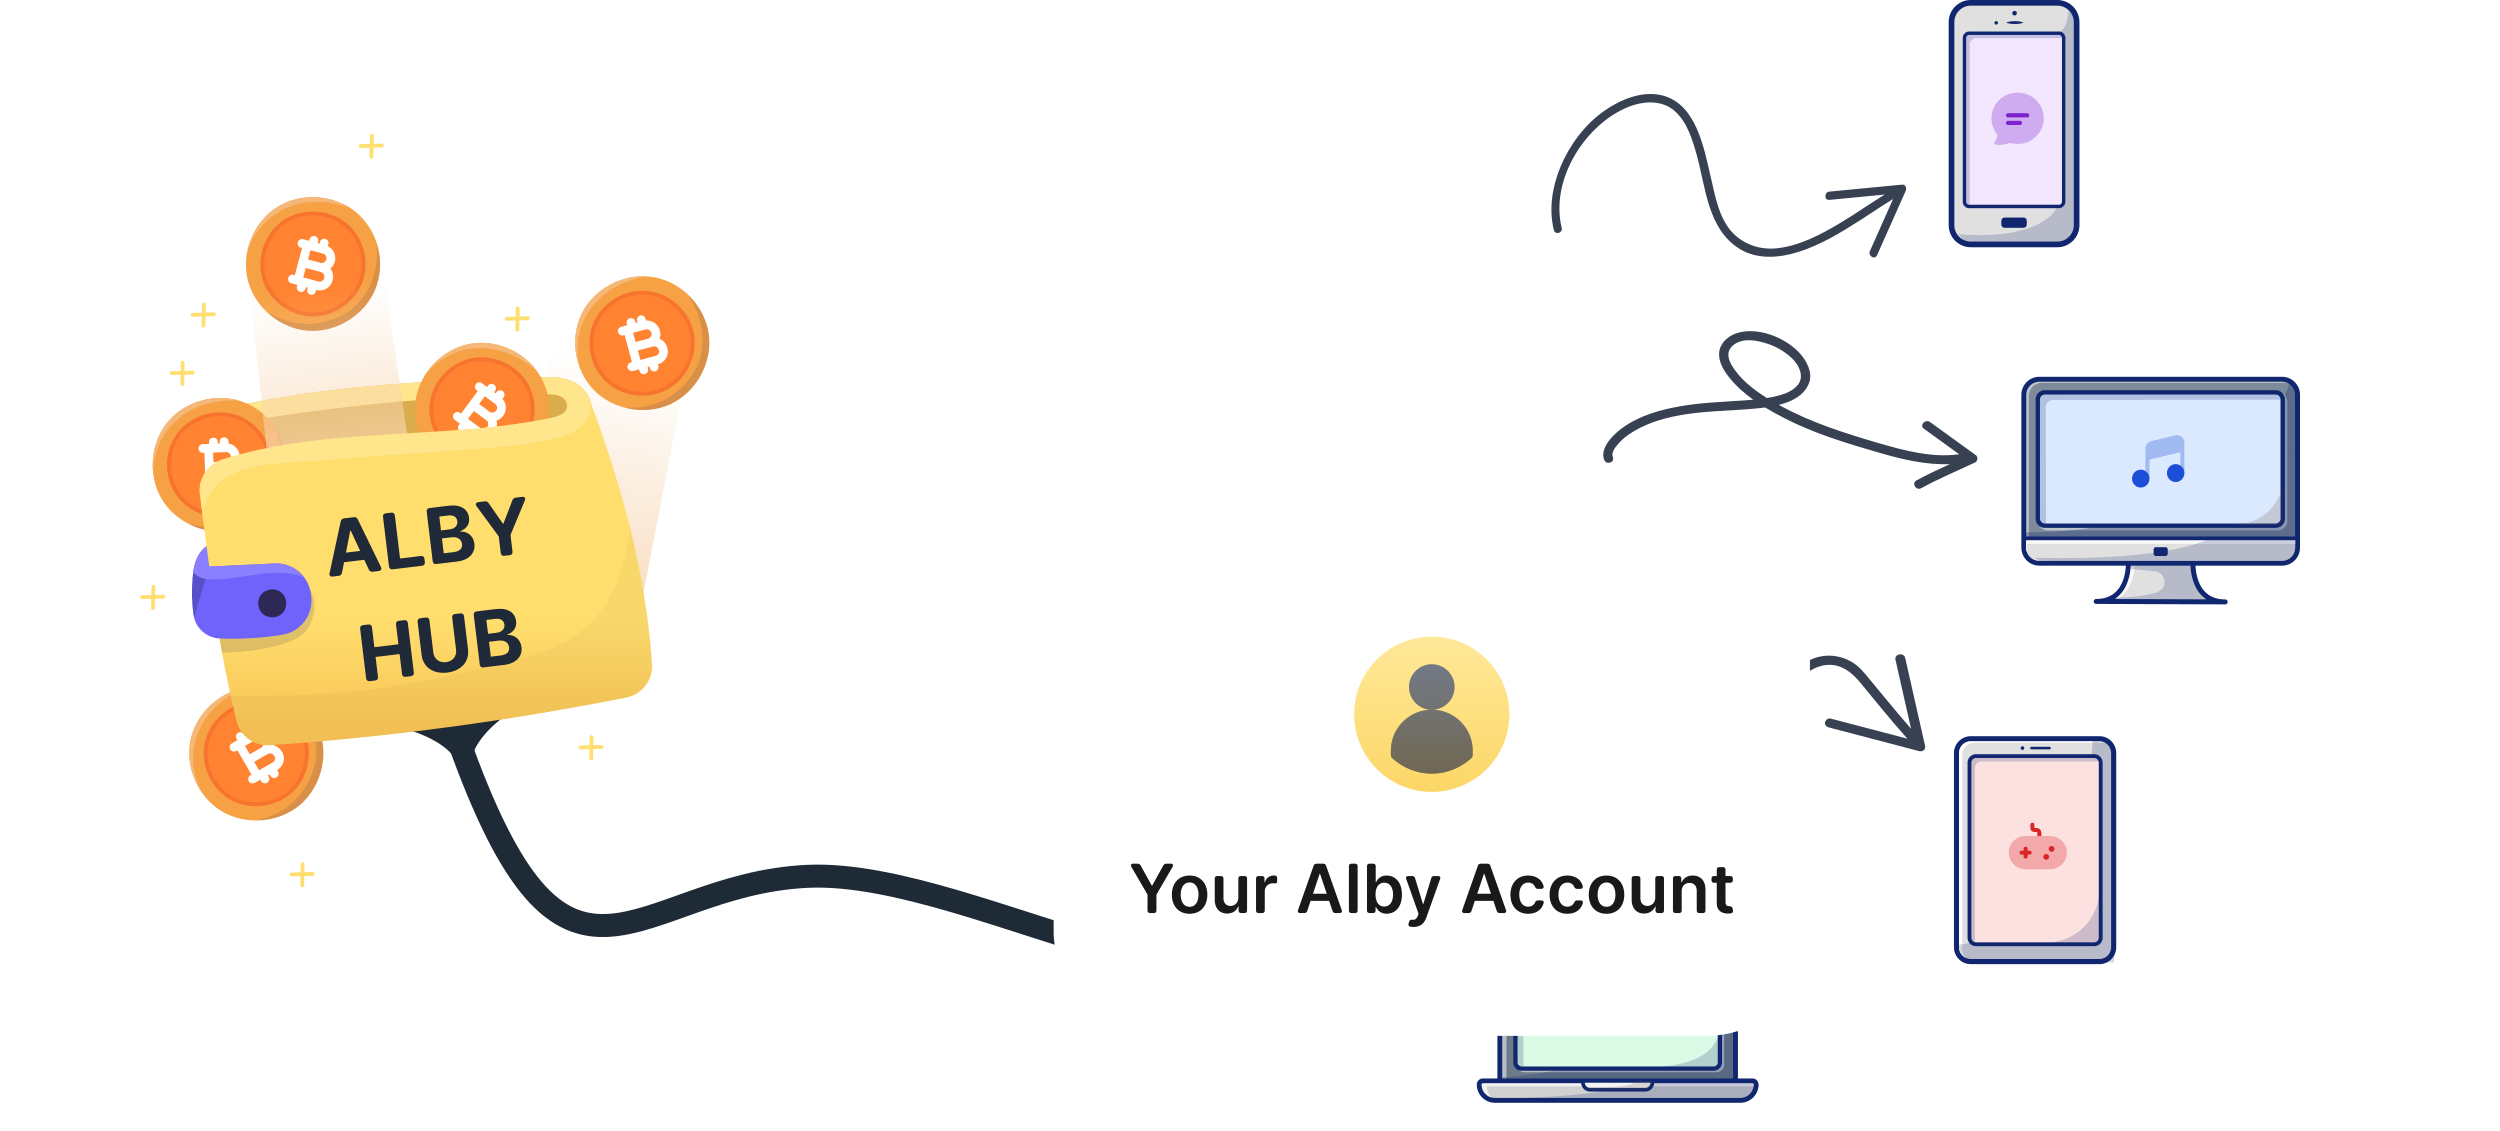 <svg width="1547" height="700" fill="none" xmlns="http://www.w3.org/2000/svg"><g clip-path="url(#a)"><path d="M1151.05 136.302c6.82-4.361 13.47-8.968 20.39-13.156-4.79 10.742-9.56 21.508-14.35 32.251-1.32 2.981 3.05 5.592 4.4 2.587 5.91-13.28 11.83-26.585 17.77-39.889.71-1.577-.08-4.065-2.2-3.844-15.03 1.429-30.06 2.883-45.07 4.312-3.23.32-3.28 5.445 0 5.125 11.39-1.084 22.8-2.193 34.22-3.277-9.19 5.691-18.04 11.925-27.3 17.468-11.98 7.17-25.15 14.192-39.18 15.744-12.64 1.379-24.86-3.819-31.65-14.906-5.26-8.55-7.14-19.242-9.41-28.901-4.23-18.01-8.85-45.284-29.87-50.729-12.32-3.203-25.95 2.414-35.951 9.412-12.049 8.475-21.458 20.967-27.153 34.567-5.157 12.368-7.405 26.141-4.179 39.297.782 3.203 5.694 1.848 4.888-1.355-7.088-28.703 13.027-61.767 38.665-73.741 9.82-4.583 22.51-6.258 31.23 1.429 7.63 6.726 10.95 17.567 13.59 27.052 5.67 20.277 6.8 45.851 26.35 58.121 11 6.899 24.61 5.79 36.49 2.07 13.71-4.287 26.27-11.925 38.3-19.637h.02Z" fill="#374151"/></g><g clip-path="url(#b)"><path d="m1222.73 281.706-28.39-20.52c-2.91-2.104-6.81 1.953-3.86 4.094 7.29 5.278 14.57 10.537 21.86 15.815-16.79 2.347-34.15-2.305-50.17-6.994-20.56-6.038-40.91-12.428-59.84-22.69-.55-.291-1.05-.584-1.6-.875 1.67-.43 3.33-.917 4.94-1.518 6.08-2.221 11.64-5.979 13.86-12.289 2.29-6.504-1.77-13.751-6.06-18.385-9.02-9.733-26.49-16.567-39.43-11.97-5.24 1.871-9.89 6.332-10.25 12.092-.33 5.453 2.69 10.524 5.92 14.689 4.29 5.496 9.52 10.123 15.2 14.181-4.64.417-9.31.662-13.9.944-17.37 1.06-34.67 2.232-51.17 8.232-7.93 2.905-15.62 7.068-21.563 13.137-3.622 3.724-7.662 9.395-5.634 14.839 1.275 3.395 6.67 1.826 5.395-1.569-1.193-3.244 1.827-6.606 3.842-8.867 3.6-4.01 8.22-6.899 13-9.313 9.85-5.028 21.19-7.492 32.09-8.927 10.56-1.387 21.25-1.647 31.86-2.423 4.42-.334 8.95-.633 13.42-1.256 4.03 2.456 8.16 4.679 12.29 6.787 18.54 9.526 38.55 15.484 58.49 21.271 14.06 4.073 28.82 7.61 43.5 6.989-6.97 3.204-13.95 6.446-20.64 10.102-3.2 1.738-.23 6.542 2.93 4.805 10.8-5.879 22.29-10.742 33.43-15.959 1.53-.714 1.87-3.445.48-4.46v.038Zm-151.37-56.11c-2.8-4.829-2.68-9.547 2.21-12.75 6.01-3.963 14.54-2.093 20.83.089 5.66 1.95 11.04 5.27 15.19 9.523 3.86 3.937 6.81 10.544 3.09 15.477-3.46 4.582-9.92 6.449-15.27 7.614-1.35.287-2.68.516-4.02.745-8.68-5.393-16.99-11.965-22.03-20.66v-.038Z" fill="#374151"/></g><g clip-path="url(#c)"><path d="M1187.39 464.748c-18.62-4.874-37.23-9.773-55.84-14.647-3.93-1.045-2.29-6.366 1.65-5.347 15.7 4.117 31.38 8.225 47.09 12.342-10.14-11.353-19.67-23.137-29.27-34.827-6.89-8.407-15.57-13.593-26.55-9.38-8.18 3.137-13.29 10.567-19.31 16.06-5.62 5.162-13.81 9.812-22.56 8.014-10.65-2.191-17.91-11.385-22.7-19.707-10.25-17.778-9.98-38.192-16.26-56.912-2.89-8.634-7.97-17.579-18.01-20.82-9.78-3.161-20.09 1.937-25.722 8.475-2.375 2.759-7.77-.427-5.359-3.202 11.581-13.46 34.191-16.786 47.281-.608 5.88 7.277 8.54 16.261 10.61 24.757 2.32 9.557 3.79 19.189 6.27 28.713 2.7 10.379 7.17 20.795 15.59 28.773 9.02 8.527 19.03 4.862 26.5-1.758 6.03-5.321 10.78-11.68 18.14-15.686 8.44-4.604 18.91-4.385 27.55 1.015 4.34 2.718 7.35 6.632 10.45 10.376 3.32 4.038 6.67 8.086 10.03 12.133 5.13 6.176 10.27 12.352 15.6 18.444-3.22-14.254-6.44-28.483-9.66-42.738-.82-3.604 5.23-4.693 6.02-1.098 4.11 18.161 8.22 36.297 12.32 54.458.5 2.181-1.46 3.826-3.84 3.205l-.02-.035Z" fill="#374151"/></g><g clip-path="url(#d)"><path d="M1032.45 528.368c.42-.183.39-.34 0 0Z" fill="#1F2A37"/><path d="M1011.38 555.143c3.24-4.301 6.51-8.56 9.8-12.838 2.49-3.225 4.99-6.412 7.56-9.593.89-1.104 1.81-2.225 2.74-3.286.23-.276.46-.512.71-.766.13-.108.21-.18.29-.252-.28.135-.78.275-1.5.282 3.66-.01 4.09-5.699.4-5.692-2.38.024-3.86 2.369-5.24 4.001-2.62 3.081-5.1 6.288-7.58 9.495 4.11-10.561 7.02-21.637 7.4-32.894.24-7.123-.46-16.784-6.09-21.936-5-4.542-11.78-2.441-16.89.654-16.787 10.099-25.68 29.364-41.14 41.154-6.365 4.873-18.382 11.015-25.429 4.03-6.336-6.292-4.918-18.117-4.619-26.131.696-18.589 3.551-37.159.215-55.668-2.005-11-7.136-20.669-18.284-24.31-16.82-5.449-41.757 4.706-49.598-16.733-1.278-3.477-6.41-.986-5.168 2.45 3.944 10.809 12.641 16.142 23.696 17.461 10.034 1.187 20.616-.796 30.322 2.605 14.305 4.977 14.837 24.646 14.99 37.109.115 10.204-.917 20.383-1.559 30.551-.573 9.162-1.581 19.285 1.169 28.218 1.843 6.008 5.915 10.989 12.122 12.661 7.582 2.042 15.899-1.505 22.219-5.428 15.565-9.661 24.436-26.613 37.921-38.544 3.273-2.917 10.253-9.05 15.163-6.616 5.92 2.936 5.46 14.732 5.17 20.158-.71 13.316-5.3 26.625-11.04 38.782-2.48-8.331-4.98-16.643-7.44-24.952-1.05-3.499-6.66-2.482-5.599 1.038 3.382 11.332 6.749 22.645 10.149 33.96.73 2.425 3.59 3.176 5.18 1.072l-.04-.042Z" fill="#374151"/></g><path d="M794 542.276c0 125.381-186.484-4.999-294.307 0C391.871 547.275 350.5 647 283 456" stroke="#1F2A37" stroke-width="14.234"/><path d="M289.631 492.087c-4.026-17.391-4.004-33.208-50.162-44.216l81.019-10.394c-33.242 21.398-30.833 37.214-30.857 54.61Z" fill="#1F2A37"/><path d="m345.758 201.484-34.156 147.341 86.303 19.425 29.01-149.34-81.157-17.426Z" fill="url(#e)"/><path d="M129.288 337.195c-3.541 1.797-6.114 5.14-7.643 8.798-1.529 3.659-2.104 7.638-2.453 11.585-.666 7.517-.554 15.101.542 22.83.076.536.176 1.064.3 1.581l16.037-15.039-6.783-29.755Z" fill="#6F63FC"/><path d="M129.288 337.195c-3.541 1.797-6.114 5.14-7.643 8.798-1.529 3.659-2.104 7.638-2.453 11.585-.666 7.517-.554 15.101.542 22.83.076.536.176 1.064.3 1.581l16.037-15.039-6.783-29.755Z" fill="#000" fill-opacity=".2"/><path d="M129.29 337.195c-3.541 1.797-6.115 5.14-7.643 8.798-1.067 2.553-1.654 5.264-2.04 8.009a8.187 8.187 0 0 0 1.632 1.716c3.305 2.575 7.798 2.953 11.99 2.855.31-.008.616-.033.925-.046l-4.864-21.332Z" fill="#897FFF"/><path d="M136.41 312.989a474.128 474.128 0 0 1-6.277-40.96c-1.035-9.508 5.235-18.268 14.591-20.377 60.647-13.664 123.837-15.98 186.541-18.228 7.31-.263 14.86-.489 21.679 2.155 5.205 2.017 9.905 6.162 11.774 11.254 0 0 4.69 16.159 6.51 26.298 1.821 10.139-110.788 38.362-110.788 38.362l-124.03 1.496Z" fill="#F2BF53"/><path d="M136.41 312.989a474.128 474.128 0 0 1-6.277-40.96c-1.035-9.508 5.235-18.268 14.591-20.377 60.647-13.664 123.837-15.98 186.541-18.228 7.31-.263 14.86-.489 21.679 2.155 5.205 2.017 9.905 6.162 11.774 11.254 0 0 4.69 16.159 6.51 26.298 1.821 10.139-110.788 38.362-110.788 38.362l-124.03 1.496Z" fill="#000" fill-opacity=".1"/><path d="M364.721 246.833c-1.871-5.092-6.569-9.237-11.774-11.254-6.819-2.644-14.369-2.418-21.679-2.155-62.704 2.248-125.894 4.564-186.541 18.228a18.817 18.817 0 0 0-13.885 12.917 1200.078 1200.078 0 0 1 207.162-20.555c3.521-.043 7.196-.038 10.184 2.119 1.254.904 2.222 2.203 2.579 3.666 2.023 8.292 1.27 12.979 1.27 12.979s-7.214 20.647 5.802 17.363c6.293-1.588 8.877-12.166 9.77-22.759-1.535-5.885-2.888-10.549-2.888-10.549Z" fill="#FFDF6F"/><path d="M364.721 246.833c-1.871-5.092-6.569-9.237-11.774-11.254-6.819-2.644-14.369-2.418-21.679-2.155-62.704 2.248-125.894 4.564-186.541 18.228a18.817 18.817 0 0 0-13.885 12.917 1200.078 1200.078 0 0 1 207.162-20.555c3.521-.043 7.196-.038 10.184 2.119 1.254.904 2.222 2.203 2.579 3.666 2.023 8.292 1.27 12.979 1.27 12.979s-7.214 20.647 5.802 17.363c6.293-1.588 8.877-12.166 9.77-22.759-1.535-5.885-2.888-10.549-2.888-10.549Z" fill="#fff" fill-opacity=".2"/><path d="M220.242 131.272c-13.36-11.02-33.891-12.377-48.593-3.209-14.705 9.166-22.478 28.165-18.397 44.974 4.079 16.809 19.702 30.16 36.983 31.605 17.28 1.446 34.915-9.125 41.744-25.018 6.83-15.899 2.753-36.402-11.737-48.352Z" fill="#F7A145"/><path d="M211.258 137.254c-10.839-7.294-26.331-6.833-36.714 1.092-10.383 7.922-14.878 22.717-10.654 35.056 4.226 12.339 16.854 21.302 29.929 21.237 13.071-.068 25.615-9.154 29.714-21.533 4.1-12.383-.149-27.691-12.275-35.852Z" fill="#FF8330"/><path opacity=".15" d="M231.978 179.62c3.782-8.801 4.204-19.01 1.385-28.401 1.037 16.892-5.11 37.166-24.613 45.361-20.034 8.419-35.324 1.405-44.074-3.931 6.881 6.702 15.961 11.186 25.558 11.989 17.28 1.446 34.916-9.125 41.744-25.018Z" fill="#2E2854"/><path d="M171.65 128.065c-10.292 6.417-17.168 17.649-18.982 29.575 2.515-8.665 8.311-22.266 25.698-29.404 12.052-4.947 25.559-4.077 38.124.35-13.24-8.463-31.45-8.871-44.84-.521Z" fill="#F5B878"/><path d="M211.258 137.254c-10.839-7.294-26.331-6.833-36.714 1.092-10.383 7.922-14.878 22.717-10.654 35.056 4.226 12.339 16.854 21.302 29.929 21.237 13.071-.068 25.615-9.154 29.714-21.533 4.1-12.383-.149-27.691-12.275-35.852Z" stroke="#F7732E" stroke-width="2.372" stroke-miterlimit="10" stroke-linecap="round" stroke-linejoin="round"/><path fill-rule="evenodd" clip-rule="evenodd" d="M194.909 146.093a2.713 2.713 0 0 1 1.915 3.322l-.267.998 1.162.312.267-.998a2.707 2.707 0 1 1 5.231 1.404l-.315 1.177a8.399 8.399 0 0 1 4.272 9.643 8.352 8.352 0 0 1-2.706 4.258 8.442 8.442 0 0 1 1.356 7.196l-.063.235c-1.17 4.376-5.66 6.973-10.029 5.8l-.081-.022-.267.998a2.707 2.707 0 1 1-5.231-1.404l.267-.998-1.162-.312-.267.998a2.707 2.707 0 1 1-5.231-1.404l.267-.998-3.777-1.014a2.712 2.712 0 0 1-1.915-3.321 2.708 2.708 0 0 1 3.316-1.919l.769.207 4.497-16.81-.77-.207a2.712 2.712 0 0 1 1.402-5.239l3.777 1.014.267-.998a2.707 2.707 0 0 1 3.316-1.918Zm-2.762 8.752-1.533 5.733 7.702 2.068a2.968 2.968 0 0 0 1.533-5.734l-7.702-2.067Zm-2.935 10.973-1.561 5.837 9.483 2.545c1.48.397 3-.482 3.397-1.964l.062-.235a3.021 3.021 0 0 0-2.132-3.7l-9.249-2.483Z" fill="#fff"/><path d="M404.275 171.492c-17.095-2.882-35.556 6.181-43.692 21.452-8.139 15.272-5.346 35.602 6.616 48.123 11.959 12.523 32.182 16.295 47.872 8.929 15.69-7.365 25.663-25.314 23.609-42.482-2.056-17.175-15.866-32.898-34.405-36.022Z" fill="#F7A145"/><path d="M399.491 181.154c-13.044-.912-26.229 7.212-31.249 19.253-5.019 12.038-1.495 27.093 8.35 35.672 9.846 8.579 25.275 10.044 36.566 3.467 11.286-6.577 17.594-20.7 14.938-33.465-2.658-12.768-14.012-23.907-28.605-24.927Z" fill="#FF8330"/><path opacity=".15" d="M438.681 207.512c-1.137-9.508-5.89-18.56-13.04-25.287 9.367 14.112 14.208 34.735 1.426 51.558-13.129 17.281-29.887 18.831-40.14 18.573 9.319 2.373 19.431 1.728 28.145-2.362 15.69-7.365 25.663-25.314 23.609-42.482Z" fill="#2E2854"/><path d="M360.581 192.946c-5.696 10.688-6.02 23.844-1.612 35.078-2.166-8.759-3.965-23.428 7.514-38.279 7.957-10.295 20.091-16.277 33.191-18.709-15.708-.727-31.683 8-39.093 21.91Z" fill="#F5B878"/><path d="M399.491 181.154c-13.044-.912-26.229 7.212-31.249 19.253-5.019 12.038-1.495 27.093 8.35 35.672 9.846 8.579 25.275 10.044 36.566 3.467 11.286-6.577 17.594-20.7 14.938-33.465-2.658-12.768-14.012-23.907-28.605-24.927Z" stroke="#F7732E" stroke-width="2.372" stroke-miterlimit="10" stroke-linecap="round" stroke-linejoin="round"/><path fill-rule="evenodd" clip-rule="evenodd" d="M389.766 196.957a2.72 2.72 0 0 1 3.323 1.922l.269.997 1.164-.309-.27-.997a2.7 2.7 0 0 1 1.911-3.315 2.722 2.722 0 0 1 3.323 1.922l.317 1.176a8.429 8.429 0 0 1 8.535 6.221 8.338 8.338 0 0 1-.209 5.037 8.468 8.468 0 0 1 4.782 5.556l.063.235c1.181 4.373-1.406 8.861-5.777 10.024l-.082.022.27.997a2.698 2.698 0 0 1-1.911 3.314 2.72 2.72 0 0 1-3.323-1.922l-.269-.997-1.163.309.269.998a2.698 2.698 0 0 1-1.91 3.314 2.721 2.721 0 0 1-3.324-1.922l-.269-.997-3.78 1.005a2.72 2.72 0 0 1-3.323-1.922 2.698 2.698 0 0 1 1.91-3.314l.77-.205-4.534-16.8-.77.205a2.722 2.722 0 0 1-3.323-1.922 2.698 2.698 0 0 1 1.91-3.315l3.78-1.006-.269-.997a2.698 2.698 0 0 1 1.91-3.314Zm1.996 8.957 1.546 5.729 7.707-2.05a2.953 2.953 0 0 0 2.09-3.627 2.979 2.979 0 0 0-3.637-2.103l-7.706 2.051Zm2.959 10.966 1.574 5.833 9.489-2.524a2.765 2.765 0 0 0 1.957-3.395l-.064-.234a3.032 3.032 0 0 0-3.702-2.142l-9.254 2.462Z" fill="#fff"/><path d="M334.817 233.584c-8.361-15.147-26.954-23.938-44.006-20.803-17.054 3.132-31.288 17.949-33.689 35.077-2.404 17.127 7.203 35.272 22.74 42.953 15.536 7.681 35.834 4.318 48.043-7.958 12.213-12.281 15.981-32.843 6.912-49.269Z" fill="#F7A145"/><path d="M324.257 235.848c-7.391-10.758-21.967-16.01-34.545-12.448-12.575 3.56-22.211 15.67-22.831 28.694-.62 13.024 7.819 25.99 20.002 30.724 12.181 4.73 27.196.88 35.571-9.128 8.378-10.013 10.071-25.806 1.803-37.842Z" fill="#FF8330"/><path opacity=".15" d="M327.906 282.85c6.762-6.798 10.918-16.137 11.758-25.904-5.263 16.089-18.454 32.689-39.612 33.158-21.734.482-33.367-11.647-39.537-19.818 3.927 8.756 10.719 16.255 19.347 20.522 15.537 7.681 35.835 4.317 48.044-7.958Z" fill="#2E2854"/><path d="M290.812 212.782c-11.936 2.193-22.471 10.117-28.555 20.542 5.533-7.136 15.938-17.659 34.738-17.921 13.031-.181 25.272 5.582 35.324 14.306-9.192-12.725-25.976-19.782-41.507-16.927Z" fill="#F5B878"/><path d="M324.257 235.848c-7.391-10.758-21.967-16.01-34.545-12.448-12.575 3.56-22.211 15.67-22.831 28.694-.62 13.024 7.819 25.99 20.002 30.724 12.181 4.73 27.196.88 35.571-9.128 8.378-10.013 10.071-25.806 1.803-37.842Z" stroke="#F7732E" stroke-width="2.372" stroke-miterlimit="10" stroke-linecap="round" stroke-linejoin="round"/><path fill-rule="evenodd" clip-rule="evenodd" d="M305.793 238.073a2.71 2.71 0 0 1 .556 3.792l-.616.83.966.716.616-.83a2.711 2.711 0 0 1 3.791-.567c1.2.89 1.449 2.587.555 3.791l-.726.979a8.39 8.39 0 0 1 .418 10.534 8.375 8.375 0 0 1-4.087 2.967 8.44 8.44 0 0 1-1.392 7.19l-.145.195c-2.702 3.64-7.835 4.409-11.465 1.717l-.067-.051-.616.83a2.711 2.711 0 0 1-3.791.568 2.71 2.71 0 0 1-.556-3.792l.616-.83-.966-.716-.616.83a2.71 2.71 0 0 1-3.791.567 2.708 2.708 0 0 1-.555-3.791l.616-.83-3.139-2.328a2.707 2.707 0 0 1-.556-3.791 2.711 2.711 0 0 1 3.791-.568l.639.474 10.379-13.983-.64-.474a2.71 2.71 0 0 1-.555-3.792 2.71 2.71 0 0 1 3.79-.567l3.14 2.328.616-.83a2.71 2.71 0 0 1 3.79-.568Zm-5.795 7.126-3.54 4.77 6.401 4.747a2.967 2.967 0 0 0 4.148-.621 2.965 2.965 0 0 0-.609-4.149l-6.4-4.747Zm-6.775 9.129-3.604 4.855 7.881 5.845a2.778 2.778 0 0 0 3.883-.582l.144-.195a3.016 3.016 0 0 0-.618-4.223l-7.686-5.7Z" fill="#fff"/><path d="M154.738 425.107c-17.26 1.629-32.74 15.148-36.636 31.999-3.898 16.852 4.075 35.768 18.879 44.775 14.801 9.009 35.315 7.433 48.559-3.732 13.244-11.164 18.219-31.075 11.779-47.129-6.443-16.059-23.863-27.681-42.581-25.913Z" fill="#F7A145"/><path d="M152.623 435.675c-12.835 2.486-23.463 13.736-25.187 26.663-1.724 12.923 5.587 26.555 17.322 32.301 11.737 5.745 27.021 3.177 36.22-6.089 9.195-9.267 11.623-24.537 5.745-36.181-5.882-11.647-19.739-19.476-34.1-16.694Z" fill="#FF8330"/><path opacity=".15" d="M197.316 451.019c-3.565-8.891-10.505-16.407-19.157-21.059 12.71 11.213 22.738 29.883 14.757 49.433-8.196 20.08-23.981 25.903-33.952 28.301 9.618-.113 19.217-3.346 26.573-9.546 13.244-11.164 18.219-31.076 11.779-47.129Z" fill="#2E2854"/><path d="M118.102 457.102c-2.728 11.795.373 24.587 7.547 34.299-4.366-7.901-9.911-21.606-2.677-38.914 5.014-11.997 15.183-20.908 27.205-26.638-15.362 3.353-28.527 15.906-32.075 31.253Z" fill="#F5B878"/><path d="M152.623 435.675c-12.835 2.486-23.463 13.736-25.187 26.663-1.724 12.923 5.587 26.555 17.322 32.301 11.737 5.745 27.021 3.177 36.22-6.089 9.195-9.267 11.623-24.537 5.745-36.181-5.882-11.647-19.739-19.476-34.1-16.694Z" stroke="#F7732E" stroke-width="2.372" stroke-miterlimit="10" stroke-linecap="round" stroke-linejoin="round"/><path fill-rule="evenodd" clip-rule="evenodd" d="M147.332 453.453a2.724 2.724 0 0 1 3.709.999l.519.893 1.043-.599-.519-.894a2.695 2.695 0 0 1 .985-3.694 2.724 2.724 0 0 1 3.709.998l.612 1.054a8.442 8.442 0 0 1 9.858 3.806 8.337 8.337 0 0 1 1.105 4.92 8.48 8.48 0 0 1 6.061 4.132l.122.21c2.275 3.92.941 8.923-2.979 11.174l-.073.042.519.894a2.696 2.696 0 0 1-.985 3.695 2.727 2.727 0 0 1-3.71-.999l-.518-.894-1.043.599.519.894a2.695 2.695 0 0 1-.985 3.694 2.725 2.725 0 0 1-3.71-.998l-.518-.894-3.39 1.947a2.724 2.724 0 0 1-3.709-.999 2.695 2.695 0 0 1 .985-3.695l.69-.396-8.739-15.057-.69.396a2.725 2.725 0 0 1-3.71-.998 2.696 2.696 0 0 1 .985-3.695l3.391-1.947-.519-.894a2.695 2.695 0 0 1 .985-3.694Zm4.252 8.136 2.98 5.135 6.912-3.969a2.949 2.949 0 0 0 1.078-4.043 2.982 2.982 0 0 0-4.058-1.093l-6.912 3.97Zm5.705 9.829 3.034 5.228 8.51-4.887a2.76 2.76 0 0 0 1.009-3.785l-.122-.21a3.035 3.035 0 0 0-4.131-1.113l-8.3 4.767Z" fill="#fff"/><path d="M151.786 249.247c-16.016-6.619-36.041-1.901-47.394 11.17-11.356 13.07-13.19 33.509-4.337 48.38 8.849 14.872 27.716 23.057 44.66 19.375 16.943-3.681 30.687-18.952 32.532-36.144 1.846-17.199-8.091-35.603-25.461-42.781Z" fill="#F7A145"/><path d="M144.959 257.6c-12.509-3.797-27.182 1.182-34.773 11.8-7.591 10.614-7.53 26.074.143 36.631 7.674 10.556 22.385 15.424 34.863 11.531 12.475-3.895 21.789-16.255 22.061-29.288.271-13.038-8.299-26.426-22.294-30.674Z" fill="#FF8330"/><path opacity=".15" d="M177.245 292.024c1.023-9.521-1.581-19.403-7.042-27.554 5.967 15.843 6.064 37.023-10.165 50.571-16.67 13.917-33.352 11.692-43.288 9.155 8.552 4.391 18.552 6.016 27.962 3.972 16.944-3.681 30.688-18.952 32.533-36.144Z" fill="#2E2854"/><path d="M104.391 260.417c-7.948 9.148-11.212 21.899-9.433 33.831-.148-9.02 1.386-23.719 15.903-35.636 10.063-8.259 23.231-11.385 36.545-10.835-15.149-4.211-32.675.734-43.015 12.64Z" fill="#F5B878"/><path d="M144.959 257.6c-12.509-3.797-27.182 1.182-34.773 11.8-7.591 10.614-7.53 26.074.143 36.631 7.674 10.556 22.385 15.424 34.863 11.531 12.475-3.895 21.789-16.255 22.061-29.288.271-13.038-8.299-26.426-22.294-30.674Z" stroke="#F7732E" stroke-width="2.372" stroke-miterlimit="10" stroke-linecap="round" stroke-linejoin="round"/><path fill-rule="evenodd" clip-rule="evenodd" d="M131.936 270.839a2.717 2.717 0 0 1 2.808 2.614l.039 1.032 1.203-.042-.039-1.032a2.702 2.702 0 0 1 2.605-2.805 2.718 2.718 0 0 1 2.809 2.614l.045 1.217a8.416 8.416 0 0 1 6.925 7.967 8.341 8.341 0 0 1-1.333 4.862 8.457 8.457 0 0 1 3.416 6.482l.009.243c.17 4.525-3.357 8.323-7.878 8.482l-.084.003.039 1.032a2.703 2.703 0 0 1-2.605 2.805 2.719 2.719 0 0 1-2.809-2.615l-.039-1.031-1.203.042.039 1.032a2.703 2.703 0 0 1-2.605 2.805 2.718 2.718 0 0 1-2.808-2.615l-.039-1.032-3.91.138a2.717 2.717 0 0 1-2.808-2.614 2.703 2.703 0 0 1 2.605-2.806l.796-.028-.654-17.385-.796.028a2.718 2.718 0 0 1-2.809-2.614 2.702 2.702 0 0 1 2.605-2.805l3.91-.138-.039-1.032a2.701 2.701 0 0 1 2.605-2.804Zm-.063 9.175.223 5.929 7.972-.28a2.958 2.958 0 0 0 2.85-3.069 2.975 2.975 0 0 0-3.073-2.861l-7.972.281Zm.427 11.348.227 6.037 9.814-.345a2.767 2.767 0 0 0 2.668-2.873l-.009-.243a3.026 3.026 0 0 0-3.128-2.912l-9.572.336Z" fill="#fff"/><path d="m153.488 169.17 13.816 131.584 87.941-9.655-19.334-131.802-82.423 9.873Z" fill="url(#f)"/><path d="m125.797 322.682-2.097-16.461c-1.324-9.676 4.51-18.935 13.849-21.877 65.958-20.78 137.297-11.779 204.092-25.925 4.134-.874 9.112-2.728 9.279-7.121a5.356 5.356 0 0 0-.157-1.493s4.093 5.007 7.857 25.494c0 0-62.107 26.432-118.881 33.628-56.776 7.196-113.942 13.755-113.942 13.755Z" fill="#FFDF6F"/><path d="m125.797 322.682-2.097-16.461c-1.324-9.676 4.51-18.935 13.849-21.877 65.958-20.78 137.297-11.779 204.092-25.925 4.134-.874 9.112-2.728 9.279-7.121a5.356 5.356 0 0 0-.157-1.493s4.093 5.007 7.857 25.494c0 0-62.107 26.432-118.881 33.628-56.776 7.196-113.942 13.755-113.942 13.755Z" fill="#fff" fill-opacity=".2"/><path d="M125.797 322.679c7.445 54.643 8.647 73.299 20.528 123.393 2.217 9.347 10.885 15.722 20.493 15.075 74.541-5.024 148.087-15.129 220.744-29.516 9.796-1.941 16.583-10.842 15.903-20.78-3.987-58.273-19.118-110.904-38.747-164.015.58 1.581.888 3.253.854 4.982-.103 5.315-3.42 10.183-7.718 13.331-4.296 3.145-9.487 4.812-14.652 6.128-15.654 3.989-31.865 5.197-47.977 6.391l-117.311 8.687c-11.948.886-24.287 1.879-34.88 7.461-10.593 5.582-19.042 17.049-17.237 28.863Z" fill="url(#g)"/><path opacity=".03" d="M308.633 410.987c42.519-9.837 72.641-21.498 81.26-84.339 6.768 27.163 11.575 54.972 13.574 84.203.681 9.939-6.106 18.839-15.902 20.78-72.657 14.387-146.203 24.492-220.744 29.516-9.609.647-18.277-5.728-20.494-15.075a1037.026 1037.026 0 0 1-3.544-15.439c22.696.501 81.454.266 135.888-12.842 1.72-.414 3.424-.815 5.117-1.207l24.845-5.597Z" fill="#000"/><path opacity=".15" d="M137.355 403.817c7.352-.068 16.621-.642 26.164-2.499 21.435-4.171 27.708-9.594 30.427-20.96 2.718-11.367-4.182-18.561-4.182-18.561l-58.321 3.441c1.841 13.744 3.564 25.609 5.912 38.579Z" fill="#2E2854"/><path d="M120.037 381.996a17.077 17.077 0 0 0 15.858 13.076c12.726.567 26.191-.231 38.882-2.298 11.63-1.894 19.489-12.862 17.705-24.479-.074-.493-.154-.985-.231-1.478-1.746-10.834-11.313-18.667-22.303-18.144-13.585.65-27.846 1.297-40.433 1.947l-9.478 31.376Z" fill="#6F63FC"/><path d="M169.949 348.673c-13.586.65-27.847 1.297-40.433 1.947l-2.291 7.585c1.964.351 4.018.422 6.007.375 10.402-.242 20.612-2.764 30.97-3.751 8.27-.788 16.974-.473 24.132 2.638-4.15-5.658-10.937-9.15-18.385-8.794Z" fill="#897FFF"/><path d="M174.737 367.258c3.162 3.23 3.16 9.003-.004 12.232-3.163 3.23-8.95 3.364-12.261.288-3.311-3.078-3.585-8.844-.579-12.219 3.007-3.373 9.101-4.125 12.844-.301Z" fill="#2E2854"/><path d="m94.901 363.164-.254 13.122M88.002 369.536l13.1-.302M366.071 456.117c-.085 4.373-.17 8.749-.253 13.122M359.17 462.491l13.1-.303M113.056 224.492c-.086 4.373-.169 8.749-.253 13.122M106.158 230.865l13.1-.303M126.159 188.43l-.255 13.122M119.256 194.802l13.102-.302M230.095 84c-.086 4.373-.169 8.75-.253 13.122M223.193 90.374l13.101-.304M187.286 534.75l-.253 13.122M180.385 541.115l13.1-.303M320.392 190.867c-.086 4.373-.171 8.749-.253 13.122M313.49 197.24l13.1-.302" stroke="#FFDF6F" stroke-width="2.372" stroke-miterlimit="10" stroke-linecap="round" stroke-linejoin="round"/><path d="M205.881 356.782c-1.489.18-2.26-.654-1.939-2.118l6.881-31.977c.252-1.181.936-1.779 2.12-1.922l5.957-.721c1.184-.143 1.99.275 2.517 1.362l14.288 29.417c.663 1.362.111 2.339-1.378 2.519l-3.638.44c-1.185.143-1.995-.308-2.504-1.397l-2.784-5.982-12.505 1.513-1.278 6.473c-.235 1.178-.914 1.81-2.099 1.953l-3.638.44Zm8.184-14.811 8.8-1.064-5.85-12.599-.271.033-2.679 13.63Zm22.942-22.056c-.16-1.32.465-2.116 1.785-2.276l3.266-.395c1.32-.16 2.116.465 2.276 1.785l3.215 26.585 12.827-1.551c1.32-.16 2.116.465 2.276 1.785l.239 1.98c.16 1.32-.465 2.116-1.785 2.276l-18.123 2.192c-1.32.159-2.117-.466-2.277-1.786l-3.699-30.595Zm27.037-3.269c-.16-1.32.465-2.117 1.785-2.277l11.846-1.432c7.649-.925 11.953 2.297 12.581 7.493.493 4.078-1.855 6.954-5.361 8.202l.041.339c3.966-.291 8.012 2.362 8.632 7.489.667 5.517-2.987 10.08-10.772 11.021l-12.776 1.545c-1.32.16-2.117-.465-2.276-1.785l-3.7-30.595Zm10.548 25.749 5.974-.722c4.095-.496 5.665-2.42 5.35-5.026-.346-2.859-2.774-4.626-6.294-4.2l-6.143.742 1.113 9.206Zm-1.712-14.164 5.432-.657c2.995-.362 5.028-2.29 4.696-5.032-.302-2.504-2.35-3.957-5.599-3.564l-5.567.674 1.038 8.579Zm26.958-17.974c1.117-.135 1.932.213 2.577 1.148l8.772 12.623.339-.041 5.51-14.351c.404-1.061 1.112-1.593 2.229-1.728l3.774-.457c1.607-.194 2.339.747 1.714 2.248l-8.854 21.348 1.236 10.221c.16 1.32-.465 2.117-1.785 2.276l-3.215.389c-1.32.16-2.116-.465-2.276-1.785l-1.236-10.221-13.687-18.622c-.965-1.309-.479-2.398 1.129-2.592l3.773-.456Zm-76.985 78.858c-.16-1.32.465-2.117 1.785-2.276l3.266-.395c1.32-.16 2.116.465 2.276 1.785l1.483 12.268 14.875-1.798-1.484-12.269c-.159-1.32.466-2.117 1.785-2.276l3.25-.393c1.319-.16 2.116.465 2.276 1.785l3.7 30.595c.159 1.32-.466 2.117-1.786 2.277l-3.249.392c-1.32.16-2.116-.465-2.276-1.785l-1.485-12.285-14.875 1.799 1.486 12.285c.159 1.32-.466 2.117-1.785 2.276l-3.266.395c-1.32.16-2.117-.465-2.277-1.785l-3.699-30.595Zm62.011-9.559c1.32-.16 2.116.465 2.276 1.785l2.476 20.476c.917 7.581-4.225 13.336-12.838 14.378-8.648 1.046-14.979-3.323-15.896-10.904l-2.476-20.476c-.16-1.319.465-2.116 1.785-2.276l3.266-.395c1.32-.159 2.117.465 2.276 1.785l2.401 19.85c.479 3.96 3.616 6.482 7.864 5.968 4.264-.515 6.694-3.711 6.215-7.67l-2.4-19.85c-.16-1.32.465-2.117 1.785-2.276l3.266-.395Zm8.304 1.056c-.159-1.32.466-2.117 1.785-2.276l11.846-1.433c7.649-.925 11.953 2.298 12.581 7.493.494 4.078-1.854 6.955-5.36 8.203l.041.338c3.965-.291 8.011 2.362 8.632 7.49.667 5.516-2.988 10.079-10.772 11.02l-12.777 1.545c-1.32.16-2.116-.465-2.276-1.785l-3.7-30.595Zm10.549 25.749 5.973-.722c4.095-.495 5.665-2.419 5.35-5.025-.346-2.86-2.774-4.627-6.294-4.201l-6.143.743 1.114 9.205Zm-1.713-14.164 5.432-.657c2.995-.362 5.028-2.29 4.697-5.032-.303-2.504-2.35-3.956-5.599-3.563l-5.568.673 1.038 8.579Z" fill="#1F2937"/><path d="M1273.09 1.758h-53.59c-6.58 0-11.91 5.336-11.91 11.917v125.646c0 6.582 5.33 11.918 11.91 11.918h53.59c6.58 0 11.92-5.336 11.92-11.918V13.675c0-6.581-5.34-11.917-11.92-11.917Z" fill="#E0E0E0"/><path d="M1252.18 134.609h-11.76c-1.1 0-2 .897-2 2.004v2.353c0 1.106.9 2.003 2 2.003h11.76c1.11 0 2-.897 2-2.003v-2.353c0-1.107-.89-2.004-2-2.004Z" fill="#102770"/><path d="M1273.1 3.517c5.61 0 10.16 4.549 10.16 10.16v125.646c0 5.611-4.55 10.16-10.16 10.16h-53.59c-5.61 0-10.16-4.549-10.16-10.16V13.677c0-5.611 4.55-10.16 10.16-10.16h53.59Zm0-3.517h-53.59c-7.54 0-13.67 6.137-13.67 13.677v125.646c0 7.542 6.13 13.677 13.67 13.677h53.59c7.54 0 13.67-6.137 13.67-13.677V13.677c0-7.542-6.13-13.677-13.67-13.677Z" fill="#102770"/><path d="m1284.3 131.08.43-.121-.55-121.762-3.77-5.338s-.88 16.147-6.94 15.844l3.15 107.337.96.581-.03.04-5.01 1.35s-8.79 20.001-60.78 15.929l3.67 3.945 3.39.769h59.35l3.35-3.983 2.8-2.785s-.03-5.512-.02-11.804v-.002Z" fill="#102770" opacity=".2"/><path d="M1218.56 127.77a2.955 2.955 0 0 1-2.95-2.957V23.52c0-1.63 1.32-2.957 2.95-2.957h55.48c1.63 0 2.96 1.327 2.96 2.957v101.295c0 1.63-1.33 2.957-2.96 2.957h-55.48v-.002Z" fill="#F2E7FE"/><path d="M1274.04 21.611a1.9 1.9 0 0 1 1.9 1.902v101.293a1.9 1.9 0 0 1-1.9 1.902h-55.48a1.9 1.9 0 0 1-1.9-1.902V23.513a1.9 1.9 0 0 1 1.9-1.902h55.48Zm0-2.111h-55.48a4.014 4.014 0 0 0-4.01 4.013v101.293c0 2.215 1.8 4.013 4.01 4.013h55.48c2.21 0 4.01-1.795 4.01-4.013V23.513a4.009 4.009 0 0 0-4.01-4.013Z" fill="#102770"/><path d="M1218.9 127.134V27.596a3.946 3.946 0 0 1 3.94-3.943h54.52c.02 0 .05.005.07.005a3.939 3.939 0 0 0-3.87-3.22h-54.52a3.946 3.946 0 0 0-3.94 3.942v99.536a3.942 3.942 0 0 0 3.87 3.939 3.457 3.457 0 0 1-.07-.723v.002Z" fill="#102770" opacity=".2"/><path d="M1236.36 14.143a1.096 1.096 0 1 1-2.192 0 1.096 1.096 0 0 1 2.192 0ZM1241.42 13.986c1.79-.702 3.59-.863 5.38-.892 1.79.025 3.59.186 5.38.892-1.79.706-3.59.867-5.38.893-1.79-.03-3.59-.191-5.38-.893ZM1246.62 9.562c.77 0 1.41-.632 1.41-1.41a1.409 1.409 0 1 0-1.41 1.41Z" fill="#102770"/><path fill-rule="evenodd" clip-rule="evenodd" d="M1248.5 57.297c-8.87 0-16.2 7.036-16.2 15.892 0 3.569 1.2 6.858 3.21 9.502.35.454.48.855.46 1.173-.08 1.291-.52 2.564-1.61 3.704-.31.322-.42.802-.27 1.234.14.432.51.738.94.786 3.29.367 6.18-.254 7.9-.952.45-.183.89-.222 1.27-.122 1.37.37 2.81.567 4.3.567 8.87 0 16.2-7.036 16.2-15.892s-7.33-15.892-16.2-15.892Z" fill="#7E22CD" fill-opacity=".3"/><path d="M1242.52 70.063c-.69 0-1.25.588-1.25 1.3 0 .714.56 1.302 1.25 1.302h11.96c.7 0 1.25-.588 1.25-1.301s-.55-1.302-1.25-1.302h-11.96ZM1242.52 74.767c-.69 0-1.25.589-1.25 1.301 0 .713.56 1.302 1.25 1.302h7.48c.69 0 1.24-.589 1.24-1.302 0-.712-.55-1.3-1.24-1.3h-7.48Z" fill="#7E22CD"/><path d="M1299.13 457.148h-79.64c-4.86 0-8.8 3.964-8.8 8.853v120.188c0 4.889 3.94 8.853 8.8 8.853h79.64c4.87 0 8.81-3.964 8.81-8.853V466.001c0-4.889-3.94-8.853-8.81-8.853Z" fill="#E0E0E0"/><path d="M1299.14 596.623h-79.65c-5.72 0-10.38-4.683-10.38-10.441V465.994c0-5.757 4.66-10.439 10.38-10.439h79.65c5.72 0 10.38 4.682 10.38 10.439v120.188c0 5.756-4.66 10.441-10.38 10.441Zm-79.65-137.894c-3.98 0-7.22 3.259-7.22 7.265v120.188c0 4.006 3.24 7.266 7.22 7.266h79.65c3.98 0 7.22-3.259 7.22-7.266V465.994c0-4.006-3.24-7.265-7.22-7.265h-79.65Z" fill="#102770"/><path d="M1221.73 459.583h79.65c.47 0 .93.05 1.38.138a7.161 7.161 0 0 0-3.62-.987h-79.64c-3.99 0-7.23 3.259-7.23 7.265v120.188a7.282 7.282 0 0 0 4.46 6.71c-1.52-1.379-2.5-3.364-2.5-5.585V467.124c0-4.158 3.37-7.541 7.5-7.541Z" fill="#fff"/><path d="M1294.92 458.039s-1.86 114.735-83.53 126.733l4.29 10.686h92.48V464.227l-5.41-6.123-7.83-.063v-.002Z" fill="#102770" opacity=".2"/><path d="M1295.89 467.875h-73.13c-2.23 0-4.04 1.817-4.04 4.059v108.303c0 2.242 1.81 4.059 4.04 4.059h73.13c2.22 0 4.03-1.817 4.03-4.059V471.934c0-2.242-1.81-4.059-4.03-4.059Z" fill="#FDE1E1"/><path d="M1295.88 585.489h-73.13c-2.88 0-5.22-2.354-5.22-5.249V471.937c0-2.894 2.34-5.249 5.22-5.249h73.13c2.88 0 5.22 2.355 5.22 5.249v108.304c0 2.894-2.34 5.249-5.22 5.249v-.001Zm-73.13-116.419a2.863 2.863 0 0 0-2.85 2.867v108.304a2.863 2.863 0 0 0 2.85 2.867h73.13c1.57 0 2.85-1.286 2.85-2.867V471.937a2.863 2.863 0 0 0-2.85-2.867h-73.13Z" fill="#102770"/><path d="M1222.07 583.606V475.302c0-2.242 1.81-4.059 4.04-4.059h73.13c.22 0 .42.022.63.053-.3-1.941-1.97-3.429-3.98-3.429h-73.13c-2.23 0-4.04 1.817-4.04 4.059v108.305a4.05 4.05 0 0 0 3.41 4.004 4.365 4.365 0 0 1-.05-.63l-.01.001Z" fill="#102770" opacity=".2"/><path d="M1268.26 463.705h-11.19a.787.787 0 0 1-.78-.794c0-.439.35-.794.78-.794h11.19c.44 0 .79.355.79.794a.79.79 0 0 1-.79.794ZM1251.75 464.01c.6-.143.97-.749.83-1.354a1.117 1.117 0 0 0-1.35-.836 1.126 1.126 0 0 0 .52 2.19Z" fill="#102770"/><path d="M1299.37 546.469s3.54 37.947-41.83 37.947h39.96l2.47-1.637-.6-36.31Z" fill="#102770" opacity=".2"/><path fill-rule="evenodd" clip-rule="evenodd" d="M1253.47 517.328c-5.78 0-10.47 4.605-10.47 10.286 0 5.68 4.69 10.286 10.47 10.286h15.06c5.78 0 10.47-4.606 10.47-10.286 0-5.681-4.69-10.286-10.47-10.286h-15.06Z" fill="#DB2626" fill-opacity=".3"/><path d="M1268.01 530.231c0 .994-.82 1.8-1.83 1.8-1.01 0-1.83-.806-1.83-1.8s.82-1.8 1.83-1.8c1.01 0 1.83.806 1.83 1.8ZM1271.36 525.294c0 .994-.82 1.8-1.83 1.8-1.01 0-1.83-.806-1.83-1.8s.82-1.8 1.83-1.8c1.01 0 1.83.806 1.83 1.8ZM1254.72 525.139c0-.681-.56-1.234-1.26-1.234-.69 0-1.25.553-1.25 1.234v1.235h-1.26c-.69 0-1.25.552-1.25 1.234 0 .682.56 1.234 1.25 1.234h1.26v1.235c0 .681.56 1.234 1.25 1.234.7 0 1.26-.553 1.26-1.234v-1.235h1.25c.7 0 1.26-.552 1.26-1.234 0-.682-.56-1.234-1.26-1.234h-1.25v-1.235Z" fill="#DB2626"/><path fill-rule="evenodd" clip-rule="evenodd" d="M1257.65 509.094c.69 0 1.25.552 1.25 1.234 0 .846.01 1.401.04 1.8.01.097.02.171.03.228.24.027.59.029 1.19.029.94 0 1.75.327 2.3.999.5.608.67 1.353.73 1.964.06.627.03 1.283-.01 1.831l-.01.143h-2.52c.01-.11.02-.217.02-.319.04-.532.06-1.008.02-1.409-.04-.418-.14-.598-.19-.659-.01-.019-.02-.029-.05-.04a.733.733 0 0 0-.29-.041h-.08c-.56 0-1.11 0-1.56-.065-.5-.073-1.12-.261-1.56-.84-.39-.504-.48-1.121-.52-1.616-.05-.514-.05-1.174-.05-1.951v-.054c0-.682.57-1.234 1.26-1.234Z" fill="#DB2626"/><g clip-path="url(#h)"><path d="M939.154 575.688h123.726c6.1 0 11.05 4.953 11.05 11.053v83.258H928.102v-83.258c0-6.1 4.953-11.053 11.053-11.053h-.001Z" fill="#6C7A89"/><path d="M1073.93 671.502H928.099a1.505 1.505 0 0 1-1.505-1.505v-83.258c0-6.925 5.634-12.559 12.559-12.559h123.727c6.92 0 12.56 5.634 12.56 12.559v83.258a1.51 1.51 0 0 1-1.51 1.505Zm-144.326-3.011h142.816v-81.752c0-5.265-4.28-9.549-9.54-9.549H939.153c-5.265 0-9.549 4.284-9.549 9.549v81.752Z" fill="#102770"/><path d="M932.241 588.248c0-5.265 4.283-9.547 9.549-9.547h123.72c1.18 0 2.31.215 3.35.606a9.514 9.514 0 0 0-5.98-2.112H939.154c-5.265 0-9.549 4.284-9.549 9.547v81.753h2.634v-80.247h.002Z" fill="#fff" opacity=".5"/><g opacity=".5" fill="#fff"><path d="M1008.41 580.977a34.98 34.98 0 0 0-3.81-.2c-1.27 0-2.53.065-3.8.203-1.271.146-2.539.348-3.808.738 1.269.39 2.537.591 3.808.737 1.27.138 2.53.201 3.8.203 1.27.001 2.54-.063 3.81-.2 1.27-.144 2.53-.347 3.8-.74-1.27-.392-2.53-.595-3.8-.741ZM993.089 583.207a1.52 1.52 0 1 0-.489-3.002 1.52 1.52 0 0 0 .489 3.002Z"/></g><path d="M943.287 586.461h118.763c2.71 0 4.91 2.203 4.91 4.915v67.239c0 2.712-2.2 4.914-4.91 4.914H943.286a4.917 4.917 0 0 1-4.915-4.914v-67.239a4.918 4.918 0 0 1 4.915-4.915h.001Z" fill="#fff" opacity=".5"/><path d="m929.197 666.569.009 3.43h144.724v-83.258c0-6.105-4.95-11.053-11.06-11.053h-30.26s15.16 84.82-103.415 90.881h.002Z" fill="#102770" opacity=".2"/><path d="M917.638 668.852h166.752c1.26 0 2.29 1.028 2.29 2.294 0 5.379-4.37 9.747-9.75 9.747H925.091c-5.38 0-9.747-4.368-9.747-9.747a2.295 2.295 0 0 1 2.294-2.294Z" fill="#D0D0D0"/><path d="M1076.94 682.397H925.092c-6.205 0-11.252-5.048-11.252-11.252a3.805 3.805 0 0 1 3.801-3.801h166.749c2.1 0 3.8 1.705 3.8 3.801 0 6.205-5.05 11.252-11.25 11.252Zm-159.301-12.043a.79.79 0 0 0-.79.789c0 4.544 3.698 8.242 8.243 8.242h151.848c4.54 0 8.24-3.698 8.24-8.242a.794.794 0 0 0-.79-.789H917.639Z" fill="#102770"/><path d="M920.239 673.015a.79.79 0 0 1 .789-.789H1085.1c.05-.358.08-.723.08-1.094a.787.787 0 0 0-.79-.788H917.64a.789.789 0 0 0-.788.788c0 3.788 2.567 6.984 6.053 7.945a8.222 8.222 0 0 1-2.666-6.062Z" fill="#fff" opacity=".7"/><path d="m1084.39 668.844-69.06.109s-14.53 10.497-94.201 10.753h160.461a9.75 9.75 0 0 0 5.09-8.568 2.289 2.289 0 0 0-2.29-2.294Z" fill="#102770" opacity=".2"/><path d="M1060.39 586.258H941.635a3.885 3.885 0 0 0-3.885 3.885v67.237a3.885 3.885 0 0 0 3.885 3.885h118.755c2.15 0 3.89-1.74 3.89-3.885v-67.237a3.886 3.886 0 0 0-3.89-3.885Z" fill="#DBFBE6"/><path d="M1060.39 662.58H941.635a5.208 5.208 0 0 1-5.201-5.202v-67.239a5.206 5.206 0 0 1 5.201-5.201h118.755c2.87 0 5.21 2.333 5.21 5.201v67.239c0 2.868-2.34 5.202-5.21 5.202Zm-118.755-75.007a2.57 2.57 0 0 0-2.567 2.566v67.239a2.569 2.569 0 0 0 2.567 2.566h118.755c1.42 0 2.57-1.15 2.57-2.566v-67.239a2.569 2.569 0 0 0-2.57-2.566H941.635Z" fill="#102770"/><path d="M942.646 594.114a3.884 3.884 0 0 1 3.884-3.885h117.75v-.094a3.886 3.886 0 0 0-3.89-3.885H941.635a3.885 3.885 0 0 0-3.885 3.885v67.239a3.884 3.884 0 0 0 3.885 3.884h1.011v-67.144Z" fill="#102770" opacity=".2"/><path d="M979.568 668.852h42.892v1.105a4.354 4.354 0 0 1-4.35 4.352h-34.191a4.355 4.355 0 0 1-4.353-4.352v-1.105h.002Z" fill="#F5F5F5"/><path d="M1018.11 675.434h-34.191a5.487 5.487 0 0 1-5.481-5.482v-1.105c0-.624.506-1.128 1.13-1.128h42.892c.62 0 1.13.506 1.13 1.128v1.105a5.488 5.488 0 0 1-5.48 5.482Zm-37.414-5.456a3.228 3.228 0 0 0 3.223 3.199h34.191c1.77 0 3.21-1.432 3.22-3.199h-40.634ZM996.238 580.956c2.537-.742 5.072-.909 7.612-.94 2.53.028 5.07.194 7.61.94-2.54.746-5.08.912-7.61.94-2.54-.032-5.076-.198-7.612-.94ZM992.09 582.478a1.52 1.52 0 1 0 0-3.04 1.52 1.52 0 0 0 0 3.04Z" fill="#102770"/><path d="M1063.46 634.283s6.91 28.394-54.71 26.36h53.09l2.41-2.601-.79-23.761v.002Z" fill="#102770" opacity=".2"/><path d="M1012.92 668.844s-1.71 4.735-31.256 3.977l1.295 1.506 35.071.01 2.27-1.136 2.28-4.167-9.66-.19Z" fill="#6D4C41" opacity=".2"/><path d="M986.23 610.701c.736 0 1.17.002 1.483.041.143.017.215.038.248.051.015.005.022.01.023.01a1.09 1.09 0 0 1 .092.252c.076.296.128.712.211 1.418l1.278 10.77c.152 1.283.28 2.359.497 3.21.23.901.594 1.702 1.324 2.331.103.089.208.17.316.244.943.873 2.348.873 5.118.873h10.85c1.28 0 2.35 0 3.21-.104.92-.111 1.75-.352 2.47-.939.71-.587 1.1-1.341 1.36-2.194.25-.806.43-1.826.64-3.04l.3-1.764c.28-1.653.52-3.02.55-4.111.03-1.145-.16-2.207-.94-3.092-.78-.886-1.83-1.242-3-1.403-1.12-.153-2.56-.153-4.29-.153h-17.107l-.114-.967c-.074-.618-.141-1.189-.26-1.653-.13-.513-.357-1.044-.851-1.47-.495-.426-1.067-.583-1.609-.65-.491-.06-1.087-.06-1.731-.06h-1.255c-.686 0-1.242.537-1.242 1.2 0 .663.556 1.2 1.242 1.2h1.187Z" fill="#16A24A" fill-opacity=".4"/><path d="M998.2 637.1a3.6 3.6 0 1 1-7.2 0 3.6 3.6 0 0 1 7.2 0ZM1012.6 637.1c0 1.988-1.61 3.6-3.6 3.6s-3.6-1.612-3.6-3.6 1.61-3.6 3.6-3.6 3.6 1.612 3.6 3.6Z" fill="#16A24A"/></g><path d="M1376.95 372.46c-21.58 0-19.96-25.169-19.96-25.732l-19.41-.533-20.5.243c0 .564 1.62 25.732-19.96 25.732l79.83.29Z" fill="#E0E0E0"/><path d="M1376.95 374h-.21l-79.62-.291a1.53 1.53 0 0 1-1.53-1.543c0-.848.69-1.535 1.54-1.535 5.25 0 9.46-1.606 12.51-4.772 5.92-6.142 6.02-16.283 5.91-19.245-.01-.091-.01-.15-.01-.176 0-.843.68-1.529 1.52-1.539l20.5-.243h.06l19.41.534c.84.023 1.5.705 1.5 1.539v.176c-.11 2.961-.02 13.102 5.9 19.244 3.01 3.129 7.16 4.734 12.33 4.772h.19a1.539 1.539 0 1 1 0 3.079Zm-68.36-3.328 56.76.207a17.743 17.743 0 0 1-3.14-2.595c-5.98-6.203-6.77-15.687-6.78-20.06l-17.87-.49-18.92.224c-.02 4.383-.81 13.842-6.78 20.035a17.491 17.491 0 0 1-3.27 2.679Z" fill="#102770"/><path d="m1308.99 370.407 55.96.204s-.01-.005-.01-.008l-54.23-.198a17.373 17.373 0 0 0 3.6-2.883c5.86-6.083 6.64-15.309 6.66-19.584l-2.33.027c-.02 4.383-.82 13.842-6.78 20.035a17.81 17.81 0 0 1-2.87 2.408v-.001Z" fill="#fff" opacity=".8"/><path d="M1412.12 234.688h-150.17c-5.3 0-9.59 4.291-9.59 9.586V338.9a9.586 9.586 0 0 0 9.59 9.587h150.17c5.3 0 9.59-4.292 9.59-9.587v-94.626c0-5.295-4.29-9.586-9.59-9.586Z" fill="#7C8A99"/><path d="M1412.12 350.026h-150.17c-6.14 0-11.13-4.991-11.13-11.126v-94.626c0-6.134 4.99-11.126 11.13-11.126h150.17c6.14 0 11.13 4.992 11.13 11.126V338.9c0 6.135-4.99 11.126-11.13 11.126Zm-150.17-113.799c-4.44 0-8.05 3.609-8.05 8.047V338.9c0 4.438 3.61 8.047 8.05 8.047h150.17c4.44 0 8.05-3.609 8.05-8.047v-94.626c0-4.438-3.61-8.047-8.05-8.047h-150.17Z" fill="#102770"/><path d="M1409.65 242.984h-142.69a5.781 5.781 0 0 0-5.78 5.779v73.654a5.78 5.78 0 0 0 5.78 5.779h142.69a5.78 5.78 0 0 0 5.78-5.779v-73.654a5.781 5.781 0 0 0-5.78-5.779Z" fill="#fff" opacity=".5"/><path d="M1263.58 236.937h150.17c.82 0 1.61.133 2.36.361a8.019 8.019 0 0 0-3.99-1.064h-150.17c-4.44 0-8.05 3.61-8.05 8.047v94.627c0 3.299 2 6.138 4.84 7.378a8.152 8.152 0 0 1-3.32-6.563v-94.627c0-4.499 3.66-8.159 8.16-8.159Z" fill="#fff" opacity=".5"/><path d="M1417.13 236.242s-27.04 94.162-164.19 93.182v4.932h167.34l.56-91.566-3.7-6.548h-.01Z" fill="#102770" opacity=".3"/><path d="M1253.79 333.125v5.785c0 4.498 3.66 8.159 8.15 8.159h150.18c4.5 0 8.16-3.661 8.16-8.159v-5.785h-166.49Z" fill="#E0E0E0"/><path d="M1254.4 336.59h165.88v-3.465h-166.49v5.785c0 1.093.21 2.135.61 3.089v-5.409Z" fill="#fff" opacity=".8"/><path d="M1366.9 333.346s-22.42 13.86-107.62 11.822l2.65 1.834 151.67 1.802 5.68-3.358 1.81-4.649-.51-8.524-53.68 1.072v.001Z" fill="#102770" opacity=".2"/><path d="M1408.11 242.789h-142.69a4.429 4.429 0 0 0-4.43 4.432v73.654a4.43 4.43 0 0 0 4.43 4.432h142.69a4.43 4.43 0 0 0 4.43-4.432v-73.654a4.429 4.429 0 0 0-4.43-4.432Z" fill="#DAE9FD"/><path d="M1408.11 326.65h-142.69a5.784 5.784 0 0 1-5.78-5.779v-73.653c0-3.187 2.59-5.78 5.78-5.78h142.69a5.79 5.79 0 0 1 5.78 5.78v73.652c0 3.187-2.6 5.779-5.78 5.779v.001Zm-142.69-82.517c-1.7 0-3.09 1.384-3.09 3.086v73.652a3.094 3.094 0 0 0 3.09 3.085h142.69c1.7 0 3.08-1.384 3.08-3.085v-73.653a3.086 3.086 0 0 0-3.08-3.087h-142.69v.002ZM1421.52 334.278h-168.8c-.64 0-1.16-.517-1.16-1.155s.52-1.154 1.16-1.154h168.8c.64 0 1.16.516 1.16 1.154 0 .638-.52 1.155-1.16 1.155Z" fill="#102770"/><path d="m1317.52 352.065 15.76 1.361c7.24.626 8.45 10.73 1.56 13.028-6.12 2.04-14.94 3.458-27.64 3.238l-2.21 2.596h65.45l-1.93-1.944-7.31-5.388s-4.23-10.39-4.23-10.775c0-.385.17-5.259.17-5.259l-39.43.641-.19 2.502Z" fill="#102770" opacity=".2"/><path d="M1412 302.234s-4.24 22.705-32.71 22.705h31.14l1.96-2.928-.39-19.777Z" fill="#6D4C41" opacity=".2"/><path d="M1265.94 251.948a4.438 4.438 0 0 1 4.43-4.44l142.11-.233v-.185c0-2.449-1.99-4.43-4.44-4.426l-142.68.234a4.437 4.437 0 0 0-4.43 4.44l.12 73.652a4.43 4.43 0 0 0 4.44 4.426h.57l-.12-73.469v.001Z" fill="#102770" opacity=".2"/><path d="M1340.02 338.594h-5.97c-.77 0-1.39.62-1.39 1.386v2.69c0 .765.62 1.386 1.39 1.386h5.97c.76 0 1.38-.621 1.38-1.386v-2.69c0-.766-.62-1.386-1.38-1.386Z" fill="#102770"/><path fill-rule="evenodd" clip-rule="evenodd" d="M1349.21 279.842v12.896h2.49v-18.746c0-3.018-2.73-5.252-5.59-4.573l-14.96 3.544a4.61 4.61 0 0 0-.75.248c-1.67.722-2.79 2.413-2.79 4.325v18.615h2.49v-11.78l19.11-4.529Z" fill="#1D4ED7" fill-opacity=".3"/><path fill-rule="evenodd" clip-rule="evenodd" d="M1346.3 287.195c-2.98 0-5.4 2.483-5.4 5.546s2.42 5.546 5.4 5.546c2.98 0 5.4-2.483 5.4-5.546s-2.42-5.546-5.4-5.546Zm-21.6 3.413c-2.98 0-5.4 2.483-5.4 5.546s2.42 5.546 5.4 5.546c2.98 0 5.4-2.483 5.4-5.546s-2.42-5.546-5.4-5.546Z" fill="#1D4ED7"/><path d="M779.318 367.004v46.834H757.26v-46.834c0-6.09 4.938-11.029 11.029-11.029s11.029 4.939 11.029 11.029ZM819.125 355.972c3.044 0 5.8 1.234 7.794 3.228a10.971 10.971 0 0 1 3.235 7.801v46.837h-22.058v-46.837c0-4.207 2.353-7.858 5.804-9.719a10.983 10.983 0 0 1 5.225-1.31Z" fill="#BCBCBC"/><path d="M813.902 357.31a10.973 10.973 0 0 1 2.577 1.918 10.994 10.994 0 0 1 3.229 7.802v46.836h-11.611V367.03a11.026 11.026 0 0 1 5.805-9.72ZM763.078 357.302a11.005 11.005 0 0 1 2.577 1.919 10.997 10.997 0 0 1 3.229 7.801v46.836h-11.612v-46.836c0-4.208 2.354-7.859 5.806-9.72ZM807.617 537.076v-51.613l-27.813-.001.001 51.613a5.93 5.93 0 0 0 5.93 5.93h15.954a5.93 5.93 0 0 0 5.928-5.929Z" fill="#D8D8D8"/><path d="M807.6 537.073V485.46h-13.906v57.543h7.976a5.931 5.931 0 0 0 5.93-5.93Z" fill="#BCBCBC"/><path d="m746.576 424.808 94.273 11.733v44.86c0 14.948-12.124 27.072-27.072 27.072h-40.129c-14.956 0-27.072-12.124-27.072-27.072v-56.593Z" fill="#6F63FC"/><path d="m747.771 410.652 91.882-.001c7.149 0 12.942 5.793 12.942 12.948 0 7.148-5.793 12.941-12.942 12.941l-91.881.001c-7.148 0-12.947-5.793-12.947-12.942 0-3.574 1.451-6.816 3.791-9.156a12.899 12.899 0 0 1 9.155-3.791Z" fill="#6F63FC"/><path d="M747.77 410.661h67.686c7.148 0 12.948 5.792 12.948 12.948 0 7.148-5.799 12.941-12.947 12.941H747.77c-7.148 0-12.947-5.792-12.947-12.941 0-3.574 1.451-6.816 3.791-9.156a12.898 12.898 0 0 1 9.156-3.792ZM746.573 446.419c.393.041.791.059 1.198.059h55.547c6.423 0 11.629 5.206 11.629 11.629v23.302c.005 14.952-12.116 27.074-27.073 27.073h-14.232c-14.952-.004-27.069-12.121-27.069-27.068v-34.995Z" fill="#897FFF"/><g filter="url(#i)"><rect x="558" y="104" width="468" height="311" rx="64" fill="#fff"/><g clip-path="url(#j)"><path d="M791.998 263.992c26.51 0 48-21.49 48-48 0-26.509-21.49-48-48-48s-48 21.491-48 48c0 26.51 21.49 48 48 48Z" fill="#FFDF6F"/><path d="M791.998 263.992c26.51 0 48-21.49 48-48 0-26.509-21.49-48-48-48s-48 21.491-48 48c0 26.51 21.49 48 48 48Z" fill="url(#k)" fill-opacity=".3"/><path d="M806.061 199.133c0-7.754-6.309-14.063-14.063-14.063-7.754 0-14.062 6.309-14.062 14.063 0 7.754 6.308 14.062 14.062 14.062s14.063-6.308 14.063-14.062Zm-14.063 14.062c-13.957 0-25.312 11.355-25.312 25.313v2.636c0 .799.34 1.561.935 2.094 6.851 6.139 15.508 9.52 24.377 9.52s17.526-3.381 24.377-9.52a2.813 2.813 0 0 0 .936-2.094v-2.636c0-13.958-11.356-25.313-25.313-25.313Z" fill="#374151"/><path d="M806.061 199.133c0-7.754-6.309-14.063-14.063-14.063-7.754 0-14.062 6.309-14.062 14.063 0 7.754 6.308 14.062 14.062 14.062s14.063-6.308 14.063-14.062Zm-14.063 14.062c-13.957 0-25.312 11.355-25.312 25.313v2.636c0 .799.34 1.561.935 2.094 6.851 6.139 15.508 9.52 24.377 9.52s17.526-3.381 24.377-9.52a2.813 2.813 0 0 0 .936-2.094v-2.636c0-13.958-11.356-25.313-25.313-25.313Z" fill="url(#l)" fill-opacity=".3"/></g><path opacity=".9" d="M609.912 308.455c.91 0 1.522.357 1.954 1.148l6.831 12.364h.298l6.831-12.364c.433-.791 1.044-1.148 1.954-1.148h2.67c1.298 0 1.79.835 1.133 1.968l-9.978 17.182v9.754c0 1.059-.581 1.641-1.64 1.641h-2.237c-1.059 0-1.641-.582-1.641-1.641v-9.754l-9.978-17.182c-.656-1.133-.164-1.968 1.134-1.968h2.669Zm32.212 30.992c-6.711 0-10.977-4.728-10.977-11.812 0-7.099 4.266-11.842 10.977-11.842 6.712 0 10.978 4.743 10.978 11.842 0 7.084-4.266 11.812-10.978 11.812Zm-5.503-11.827c0 4.191 1.82 7.502 5.533 7.502 3.654 0 5.474-3.311 5.474-7.502s-1.82-7.547-5.474-7.547c-3.713 0-5.533 3.356-5.533 7.547Zm35.665-9.888c0-1.059.582-1.641 1.64-1.641h2.118c1.059 0 1.641.582 1.641 1.641v19.627c0 1.059-.582 1.641-1.641 1.641h-1.953c-1.059 0-1.641-.582-1.641-1.641v-2.431h-.239c-1.044 2.566-3.46 4.37-6.89 4.37-4.505 0-7.637-3.117-7.637-8.62v-12.946c0-1.059.582-1.641 1.641-1.641h2.118c1.059 0 1.64.582 1.64 1.641v12.11c0 2.909 1.731 4.743 4.326 4.743 2.386 0 4.877-1.73 4.877-5.22v-11.633Zm10.951 0c0-1.059.582-1.641 1.641-1.641h1.953c1.059 0 1.641.582 1.641 1.641v2.177h.239c.835-2.655 3.027-4.146 5.652-4.146h.388c1.029.045 1.551.686 1.551 1.715v1.641c0 1.118-.447 1.625-1.238 1.521a12.201 12.201 0 0 0-1.267-.075c-2.968 0-5.161 2.059-5.161 4.967v11.827c0 1.059-.581 1.641-1.64 1.641h-2.118c-1.059 0-1.641-.582-1.641-1.641v-19.627ZM710.561 339c-1.208 0-1.745-.746-1.342-1.879l9.635-27.339c.313-.91.909-1.327 1.864-1.327h4.027c.954 0 1.551.417 1.864 1.327l9.65 27.339c.403 1.133-.134 1.879-1.342 1.879h-2.491c-.955 0-1.566-.433-1.864-1.342l-2.088-6.19h-11.485l-2.073 6.19c-.298.909-.91 1.342-1.864 1.342h-2.491Zm7.92-11.977h8.501l-4.131-12.304h-.239l-4.131 12.304Zm27.618 10.336c0 1.059-.582 1.641-1.641 1.641h-2.117c-1.059 0-1.641-.582-1.641-1.641v-27.264c0-1.059.582-1.64 1.641-1.64h2.117c1.059 0 1.641.581 1.641 1.64v27.264Zm5.791-27.264c0-1.059.581-1.64 1.64-1.64h2.118c1.059 0 1.641.581 1.641 1.64v9.784h.224c.82-1.655 2.505-4.086 6.547-4.086 5.295 0 9.456 4.146 9.456 11.782 0 7.547-4.042 11.828-9.441 11.828-3.937 0-5.712-2.342-6.562-4.012h-.314v1.968c0 1.059-.581 1.641-1.64 1.641h-2.029c-1.059 0-1.64-.582-1.64-1.641v-27.264Zm5.294 17.45c0 4.445 1.939 7.428 5.385 7.428 3.564 0 5.444-3.132 5.444-7.428 0-4.265-1.85-7.323-5.444-7.323-3.475 0-5.385 2.879-5.385 7.323Zm23.499 20.046c-.686 0-1.343-.06-1.924-.149-1.059-.179-1.417-.985-1.119-2.014l.328-1.103c.299-1 .955-1.283 1.999-1.179 1.521.135 2.625-.432 3.385-2.431l.463-1.238-7.637-21.507c-.402-1.133.12-1.879 1.328-1.879h2.297c.954 0 1.566.447 1.849 1.372l4.862 15.929h.239l4.877-15.929c.284-.925.895-1.372 1.85-1.372h2.311c1.208 0 1.73.746 1.328 1.879l-8.502 23.804c-1.297 3.654-3.728 5.817-7.934 5.817ZM812.198 339c-1.208 0-1.745-.746-1.343-1.879l9.635-27.339c.313-.91.91-1.327 1.865-1.327h4.027c.954 0 1.551.417 1.864 1.327l9.65 27.339c.402 1.133-.134 1.879-1.343 1.879h-2.49c-.955 0-1.566-.433-1.865-1.342l-2.088-6.19h-11.484l-2.073 6.19c-.299.909-.91 1.342-1.865 1.342h-2.49Zm7.919-11.977h8.502l-4.132-12.304h-.238l-4.132 12.304Zm31.515 12.424c-6.846 0-10.977-4.877-10.977-11.812 0-6.995 4.236-11.842 10.947-11.842 4.892 0 8.487 2.505 9.546 6.458.298 1.103-.373 1.775-1.492 1.775h-1.953c-.955 0-1.432-.463-1.85-1.343-.731-1.506-2.148-2.535-4.176-2.535-3.326 0-5.548 2.774-5.548 7.397 0 4.684 2.177 7.503 5.548 7.503 1.894 0 3.401-.895 4.176-2.521.418-.895.91-1.357 1.865-1.357h1.938c1.134 0 1.775.581 1.552 1.536-.97 4.027-4.445 6.741-9.576 6.741Zm24.241 0c-6.846 0-10.978-4.877-10.978-11.812 0-6.995 4.236-11.842 10.948-11.842 4.892 0 8.486 2.505 9.545 6.458.298 1.103-.373 1.775-1.491 1.775h-1.954c-.955 0-1.432-.463-1.85-1.343-.73-1.506-2.147-2.535-4.176-2.535-3.326 0-5.548 2.774-5.548 7.397 0 4.684 2.178 7.503 5.548 7.503 1.894 0 3.401-.895 4.176-2.521.418-.895.91-1.357 1.865-1.357h1.939c1.133 0 1.775.581 1.551 1.536-.97 4.027-4.445 6.741-9.575 6.741Zm24.24 0c-6.712 0-10.978-4.728-10.978-11.812 0-7.099 4.266-11.842 10.978-11.842 6.711 0 10.977 4.743 10.977 11.842 0 7.084-4.266 11.812-10.977 11.812Zm-5.504-11.827c0 4.191 1.82 7.502 5.534 7.502 3.654 0 5.473-3.311 5.473-7.502s-1.819-7.547-5.473-7.547c-3.714 0-5.534 3.356-5.534 7.547Zm35.665-9.888c0-1.059.582-1.641 1.641-1.641h2.118c1.059 0 1.64.582 1.64 1.641v19.627c0 1.059-.581 1.641-1.64 1.641h-1.954c-1.059 0-1.641-.582-1.641-1.641v-2.431h-.238c-1.044 2.566-3.461 4.37-6.891 4.37-4.504 0-7.636-3.117-7.636-8.62v-12.946c0-1.059.581-1.641 1.64-1.641h2.118c1.059 0 1.641.582 1.641 1.641v12.11c0 2.909 1.73 4.743 4.325 4.743 2.386 0 4.877-1.73 4.877-5.22v-11.633Zm16.35 19.627c0 1.059-.581 1.641-1.64 1.641h-2.118c-1.059 0-1.641-.582-1.641-1.641v-19.627c0-1.059.582-1.641 1.641-1.641h1.879c1.059 0 1.641.582 1.641 1.641v2.252h.268c1.044-2.551 3.401-4.191 6.831-4.191 4.728 0 7.86 3.132 7.845 8.62v12.946c0 1.059-.581 1.641-1.64 1.641h-2.118c-1.059 0-1.641-.582-1.641-1.641v-12.11c0-3.058-1.67-4.892-4.459-4.892-2.849 0-4.848 1.909-4.848 5.22v11.782Zm31.635-18.733c0 1.059-.582 1.641-1.641 1.641h-2.878v11.842c0 2.178 1.088 2.655 2.446 2.655h.029c.522 0 1.656.313 1.88 1.328l.238 1.103c.224 1.029-.179 1.79-1.223 1.969-.462.075-.999.134-1.611.149-4.056.12-7.188-1.998-7.159-6.309v-12.737h-1.61c-1.059 0-1.641-.582-1.641-1.641v-.894c0-1.059.582-1.641 1.626-1.641h1.625v-3.848c0-1.059.582-1.641 1.641-1.641h2.118c1.059 0 1.641.582 1.641 1.641v3.848h2.878c1.059 0 1.641.582 1.641 1.641v.894Z" fill="#000"/></g><defs><clipPath id="a"><path fill="#fff" transform="rotate(90 560.672 618.828)" d="M0 0h101.188v219.5H0z"/></clipPath><clipPath id="b"><path fill="#fff" transform="rotate(43.309 342.401 1464.604)" d="M0 0h174.446v160.173H0z"/></clipPath><clipPath id="c"><path fill="#fff" transform="scale(1 -1) rotate(-17.155 -851.77 -3437.379)" d="M0 0h222.944v81.814H0z"/></clipPath><clipPath id="d"><path fill="#fff" transform="rotate(49.023 63.716 1179.68)" d="M0 0h213.722v98.765H0z"/></clipPath><clipPath id="h"><path fill="#fff" transform="translate(910 560)" d="M0 0h178.19v139.5H0z"/></clipPath><clipPath id="j"><path fill="#fff" transform="translate(744 168)" d="M0 0h96v96H0z"/></clipPath><linearGradient id="e" x1="356.274" y1="351.42" x2="383.219" y2="224.684" gradientUnits="userSpaceOnUse"><stop stop-color="#F7D7B4" stop-opacity=".75"/><stop offset="1" stop-color="#F7D7B4" stop-opacity="0"/></linearGradient><linearGradient id="f" x1="210.507" y1="289.668" x2="196.778" y2="177.039" gradientUnits="userSpaceOnUse"><stop stop-color="#F7D7B4" stop-opacity=".75"/><stop offset="1" stop-color="#F7D7B4" stop-opacity="0"/></linearGradient><linearGradient id="g" x1="264.532" y1="246.836" x2="264.532" y2="450.985" gradientUnits="userSpaceOnUse"><stop offset=".669" stop-color="#FFDE6E"/><stop offset="1" stop-color="#F8C455"/></linearGradient><linearGradient id="k" x1="791.998" y1="167.992" x2="791.998" y2="263.992" gradientUnits="userSpaceOnUse"><stop stop-color="#fff"/><stop offset="1" stop-color="#F8C456"/></linearGradient><linearGradient id="l" x1="791.998" y1="185.07" x2="791.998" y2="252.758" gradientUnits="userSpaceOnUse"><stop stop-color="#fff"/><stop offset="1" stop-color="#F8C456"/></linearGradient><filter id="i" x="538" y="94" width="590" height="493" filterUnits="userSpaceOnUse" color-interpolation-filters="sRGB"><feFlood flood-opacity="0" result="BackgroundImageFix"/><feColorMatrix in="SourceAlpha" values="0 0 0 0 0 0 0 0 0 0 0 0 0 0 0 0 0 0 127 0" result="hardAlpha"/><feOffset dx="4" dy="8"/><feGaussianBlur stdDeviation="9"/><feColorMatrix values="0 0 0 0 0 0 0 0 0 0 0 0 0 0 0 0 0 0 0.1 0"/><feBlend in2="BackgroundImageFix" result="effect1_dropShadow_4049_140169"/><feColorMatrix in="SourceAlpha" values="0 0 0 0 0 0 0 0 0 0 0 0 0 0 0 0 0 0 127 0" result="hardAlpha"/><feOffset dx="12" dy="30"/><feGaussianBlur stdDeviation="16"/><feColorMatrix values="0 0 0 0 0 0 0 0 0 0 0 0 0 0 0 0 0 0 0.09 0"/><feBlend in2="effect1_dropShadow_4049_140169" result="effect2_dropShadow_4049_140169"/><feColorMatrix in="SourceAlpha" values="0 0 0 0 0 0 0 0 0 0 0 0 0 0 0 0 0 0 127 0" result="hardAlpha"/><feOffset dx="28" dy="68"/><feGaussianBlur stdDeviation="22"/><feColorMatrix values="0 0 0 0 0 0 0 0 0 0 0 0 0 0 0 0 0 0 0.05 0"/><feBlend in2="effect2_dropShadow_4049_140169" result="effect3_dropShadow_4049_140169"/><feColorMatrix in="SourceAlpha" values="0 0 0 0 0 0 0 0 0 0 0 0 0 0 0 0 0 0 127 0" result="hardAlpha"/><feOffset dx="50" dy="120"/><feGaussianBlur stdDeviation="26"/><feColorMatrix values="0 0 0 0 0 0 0 0 0 0 0 0 0 0 0 0 0 0 0.01 0"/><feBlend in2="effect3_dropShadow_4049_140169" result="effect4_dropShadow_4049_140169"/><feBlend in="SourceGraphic" in2="effect4_dropShadow_4049_140169" result="shape"/></filter></defs></svg>